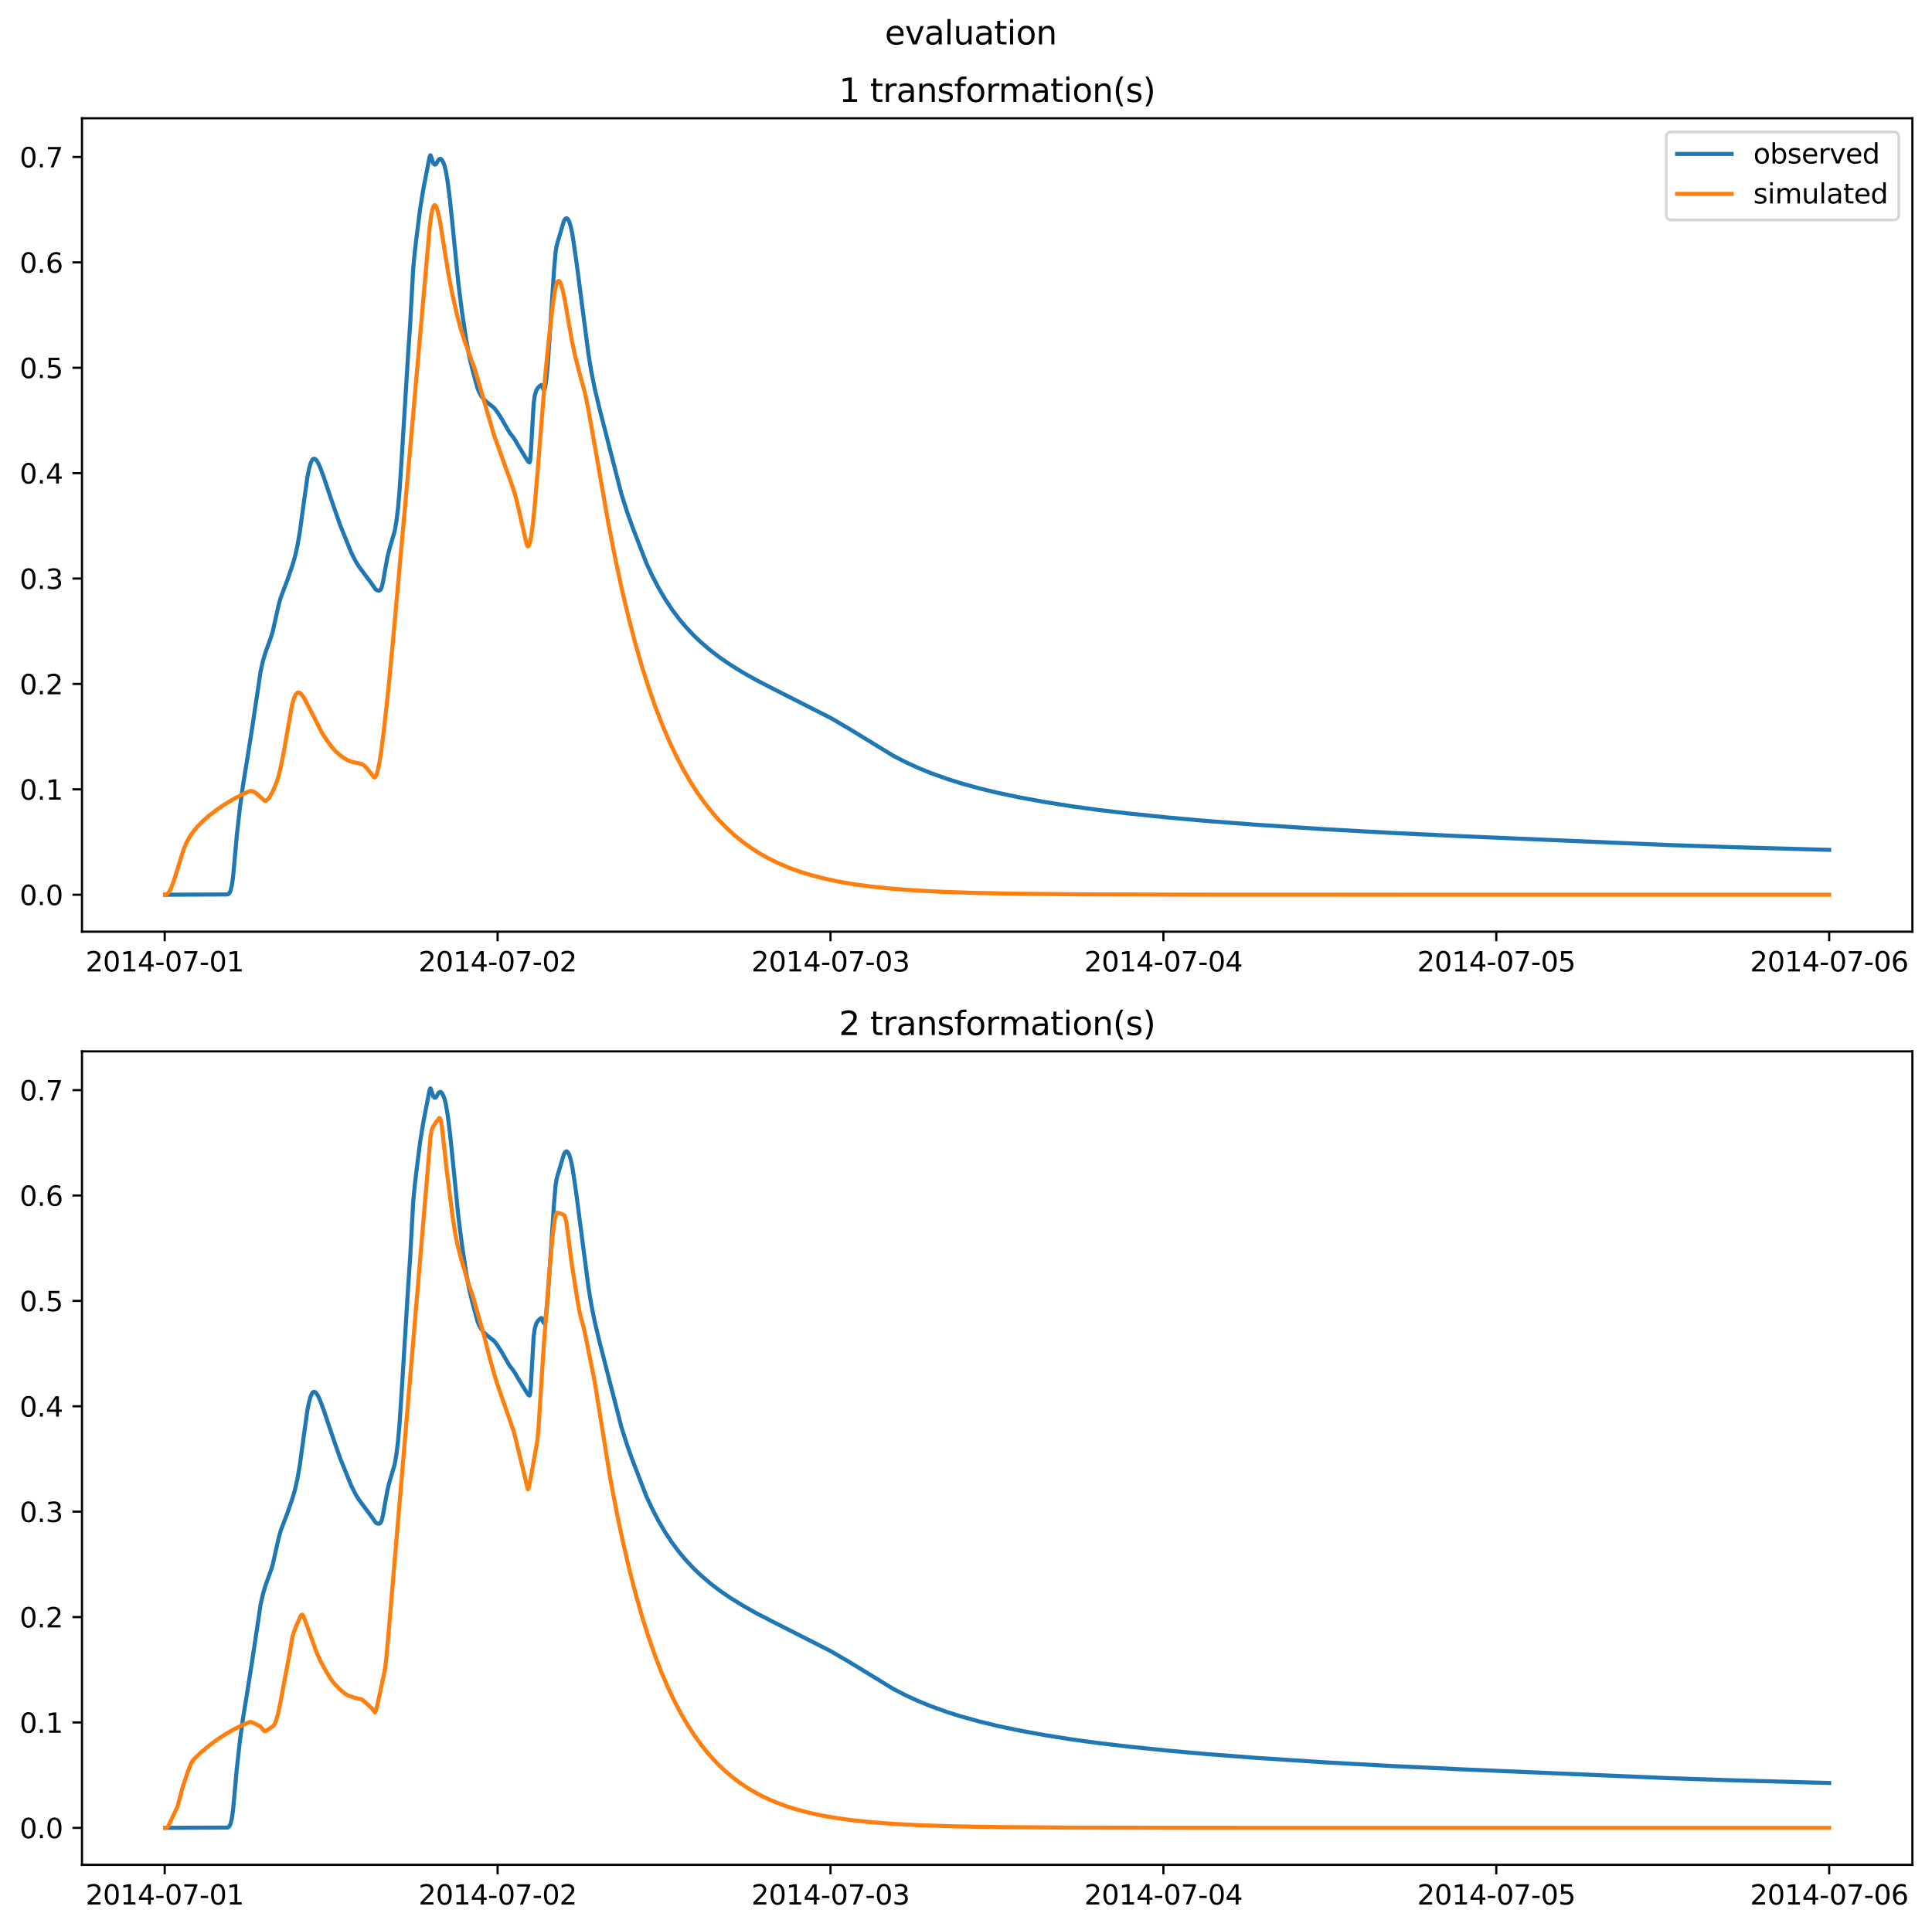 <?xml version="1.0" encoding="utf-8" standalone="no"?>
<!DOCTYPE svg PUBLIC "-//W3C//DTD SVG 1.1//EN"
  "http://www.w3.org/Graphics/SVG/1.1/DTD/svg11.dtd">
<svg xmlns:xlink="http://www.w3.org/1999/xlink" width="709.427pt" height="708.798pt" viewBox="0 0 709.427 708.798" xmlns="http://www.w3.org/2000/svg" version="1.1">
 <defs>
  <style type="text/css">*{stroke-linejoin: round; stroke-linecap: butt}</style>
 </defs>
 <g id="figure_1">
  <g id="patch_1">
   <path d="M 0 708.798 
L 709.427 708.798 
L 709.427 0 
L 0 0 
z
" style="fill: #ffffff"/>
  </g>
  <g id="axes_1">
   <g id="patch_2">
    <path d="M 30.103 342.2 
L 702.227 342.2 
L 702.227 43.44 
L 30.103 43.44 
z
" style="fill: #ffffff"/>
   </g>
   <g id="matplotlib.axis_1">
    <g id="xtick_1">
     <g id="line2d_1">
      <defs>
       <path id="me6071cb881" d="M 0 0 
L 0 3.5 
" style="stroke: #000000; stroke-width: 0.8"/>
      </defs>
      <g>
       <use xlink:href="#me6071cb881" x="60.484" y="342.2" style="stroke: #000000; stroke-width: 0.8"/>
      </g>
     </g>
     <g id="text_1">
      <!-- 2014-07-01 -->
      <g transform="translate(31.427 356.798) scale(0.1 -0.1)">
       <defs>
        <path id="DejaVuSans-32" d="M 1228 531 
L 3431 531 
L 3431 0 
L 469 0 
L 469 531 
Q 828 903 1448 1529 
Q 2069 2156 2228 2338 
Q 2531 2678 2651 2914 
Q 2772 3150 2772 3378 
Q 2772 3750 2511 3984 
Q 2250 4219 1831 4219 
Q 1534 4219 1204 4116 
Q 875 4013 500 3803 
L 500 4441 
Q 881 4594 1212 4672 
Q 1544 4750 1819 4750 
Q 2544 4750 2975 4387 
Q 3406 4025 3406 3419 
Q 3406 3131 3298 2873 
Q 3191 2616 2906 2266 
Q 2828 2175 2409 1742 
Q 1991 1309 1228 531 
z
" transform="scale(0.016)"/>
        <path id="DejaVuSans-30" d="M 2034 4250 
Q 1547 4250 1301 3770 
Q 1056 3291 1056 2328 
Q 1056 1369 1301 889 
Q 1547 409 2034 409 
Q 2525 409 2770 889 
Q 3016 1369 3016 2328 
Q 3016 3291 2770 3770 
Q 2525 4250 2034 4250 
z
M 2034 4750 
Q 2819 4750 3233 4129 
Q 3647 3509 3647 2328 
Q 3647 1150 3233 529 
Q 2819 -91 2034 -91 
Q 1250 -91 836 529 
Q 422 1150 422 2328 
Q 422 3509 836 4129 
Q 1250 4750 2034 4750 
z
" transform="scale(0.016)"/>
        <path id="DejaVuSans-31" d="M 794 531 
L 1825 531 
L 1825 4091 
L 703 3866 
L 703 4441 
L 1819 4666 
L 2450 4666 
L 2450 531 
L 3481 531 
L 3481 0 
L 794 0 
L 794 531 
z
" transform="scale(0.016)"/>
        <path id="DejaVuSans-34" d="M 2419 4116 
L 825 1625 
L 2419 1625 
L 2419 4116 
z
M 2253 4666 
L 3047 4666 
L 3047 1625 
L 3713 1625 
L 3713 1100 
L 3047 1100 
L 3047 0 
L 2419 0 
L 2419 1100 
L 313 1100 
L 313 1709 
L 2253 4666 
z
" transform="scale(0.016)"/>
        <path id="DejaVuSans-2d" d="M 313 2009 
L 1997 2009 
L 1997 1497 
L 313 1497 
L 313 2009 
z
" transform="scale(0.016)"/>
        <path id="DejaVuSans-37" d="M 525 4666 
L 3525 4666 
L 3525 4397 
L 1831 0 
L 1172 0 
L 2766 4134 
L 525 4134 
L 525 4666 
z
" transform="scale(0.016)"/>
       </defs>
       <use xlink:href="#DejaVuSans-32"/>
       <use xlink:href="#DejaVuSans-30" x="63.623"/>
       <use xlink:href="#DejaVuSans-31" x="127.246"/>
       <use xlink:href="#DejaVuSans-34" x="190.869"/>
       <use xlink:href="#DejaVuSans-2d" x="254.492"/>
       <use xlink:href="#DejaVuSans-30" x="290.576"/>
       <use xlink:href="#DejaVuSans-37" x="354.199"/>
       <use xlink:href="#DejaVuSans-2d" x="417.822"/>
       <use xlink:href="#DejaVuSans-30" x="453.906"/>
       <use xlink:href="#DejaVuSans-31" x="517.529"/>
      </g>
     </g>
    </g>
    <g id="xtick_2">
     <g id="line2d_2">
      <g>
       <use xlink:href="#me6071cb881" x="182.723" y="342.2" style="stroke: #000000; stroke-width: 0.8"/>
      </g>
     </g>
     <g id="text_2">
      <!-- 2014-07-02 -->
      <g transform="translate(153.665 356.798) scale(0.1 -0.1)">
       <use xlink:href="#DejaVuSans-32"/>
       <use xlink:href="#DejaVuSans-30" x="63.623"/>
       <use xlink:href="#DejaVuSans-31" x="127.246"/>
       <use xlink:href="#DejaVuSans-34" x="190.869"/>
       <use xlink:href="#DejaVuSans-2d" x="254.492"/>
       <use xlink:href="#DejaVuSans-30" x="290.576"/>
       <use xlink:href="#DejaVuSans-37" x="354.199"/>
       <use xlink:href="#DejaVuSans-2d" x="417.822"/>
       <use xlink:href="#DejaVuSans-30" x="453.906"/>
       <use xlink:href="#DejaVuSans-32" x="517.529"/>
      </g>
     </g>
    </g>
    <g id="xtick_3">
     <g id="line2d_3">
      <g>
       <use xlink:href="#me6071cb881" x="304.961" y="342.2" style="stroke: #000000; stroke-width: 0.8"/>
      </g>
     </g>
     <g id="text_3">
      <!-- 2014-07-03 -->
      <g transform="translate(275.903 356.798) scale(0.1 -0.1)">
       <defs>
        <path id="DejaVuSans-33" d="M 2597 2516 
Q 3050 2419 3304 2112 
Q 3559 1806 3559 1356 
Q 3559 666 3084 287 
Q 2609 -91 1734 -91 
Q 1441 -91 1130 -33 
Q 819 25 488 141 
L 488 750 
Q 750 597 1062 519 
Q 1375 441 1716 441 
Q 2309 441 2620 675 
Q 2931 909 2931 1356 
Q 2931 1769 2642 2001 
Q 2353 2234 1838 2234 
L 1294 2234 
L 1294 2753 
L 1863 2753 
Q 2328 2753 2575 2939 
Q 2822 3125 2822 3475 
Q 2822 3834 2567 4026 
Q 2313 4219 1838 4219 
Q 1578 4219 1281 4162 
Q 984 4106 628 3988 
L 628 4550 
Q 988 4650 1302 4700 
Q 1616 4750 1894 4750 
Q 2613 4750 3031 4423 
Q 3450 4097 3450 3541 
Q 3450 3153 3228 2886 
Q 3006 2619 2597 2516 
z
" transform="scale(0.016)"/>
       </defs>
       <use xlink:href="#DejaVuSans-32"/>
       <use xlink:href="#DejaVuSans-30" x="63.623"/>
       <use xlink:href="#DejaVuSans-31" x="127.246"/>
       <use xlink:href="#DejaVuSans-34" x="190.869"/>
       <use xlink:href="#DejaVuSans-2d" x="254.492"/>
       <use xlink:href="#DejaVuSans-30" x="290.576"/>
       <use xlink:href="#DejaVuSans-37" x="354.199"/>
       <use xlink:href="#DejaVuSans-2d" x="417.822"/>
       <use xlink:href="#DejaVuSans-30" x="453.906"/>
       <use xlink:href="#DejaVuSans-33" x="517.529"/>
      </g>
     </g>
    </g>
    <g id="xtick_4">
     <g id="line2d_4">
      <g>
       <use xlink:href="#me6071cb881" x="427.199" y="342.2" style="stroke: #000000; stroke-width: 0.8"/>
      </g>
     </g>
     <g id="text_4">
      <!-- 2014-07-04 -->
      <g transform="translate(398.141 356.798) scale(0.1 -0.1)">
       <use xlink:href="#DejaVuSans-32"/>
       <use xlink:href="#DejaVuSans-30" x="63.623"/>
       <use xlink:href="#DejaVuSans-31" x="127.246"/>
       <use xlink:href="#DejaVuSans-34" x="190.869"/>
       <use xlink:href="#DejaVuSans-2d" x="254.492"/>
       <use xlink:href="#DejaVuSans-30" x="290.576"/>
       <use xlink:href="#DejaVuSans-37" x="354.199"/>
       <use xlink:href="#DejaVuSans-2d" x="417.822"/>
       <use xlink:href="#DejaVuSans-30" x="453.906"/>
       <use xlink:href="#DejaVuSans-34" x="517.529"/>
      </g>
     </g>
    </g>
    <g id="xtick_5">
     <g id="line2d_5">
      <g>
       <use xlink:href="#me6071cb881" x="549.437" y="342.2" style="stroke: #000000; stroke-width: 0.8"/>
      </g>
     </g>
     <g id="text_5">
      <!-- 2014-07-05 -->
      <g transform="translate(520.38 356.798) scale(0.1 -0.1)">
       <defs>
        <path id="DejaVuSans-35" d="M 691 4666 
L 3169 4666 
L 3169 4134 
L 1269 4134 
L 1269 2991 
Q 1406 3038 1543 3061 
Q 1681 3084 1819 3084 
Q 2600 3084 3056 2656 
Q 3513 2228 3513 1497 
Q 3513 744 3044 326 
Q 2575 -91 1722 -91 
Q 1428 -91 1123 -41 
Q 819 9 494 109 
L 494 744 
Q 775 591 1075 516 
Q 1375 441 1709 441 
Q 2250 441 2565 725 
Q 2881 1009 2881 1497 
Q 2881 1984 2565 2268 
Q 2250 2553 1709 2553 
Q 1456 2553 1204 2497 
Q 953 2441 691 2322 
L 691 4666 
z
" transform="scale(0.016)"/>
       </defs>
       <use xlink:href="#DejaVuSans-32"/>
       <use xlink:href="#DejaVuSans-30" x="63.623"/>
       <use xlink:href="#DejaVuSans-31" x="127.246"/>
       <use xlink:href="#DejaVuSans-34" x="190.869"/>
       <use xlink:href="#DejaVuSans-2d" x="254.492"/>
       <use xlink:href="#DejaVuSans-30" x="290.576"/>
       <use xlink:href="#DejaVuSans-37" x="354.199"/>
       <use xlink:href="#DejaVuSans-2d" x="417.822"/>
       <use xlink:href="#DejaVuSans-30" x="453.906"/>
       <use xlink:href="#DejaVuSans-35" x="517.529"/>
      </g>
     </g>
    </g>
    <g id="xtick_6">
     <g id="line2d_6">
      <g>
       <use xlink:href="#me6071cb881" x="671.676" y="342.2" style="stroke: #000000; stroke-width: 0.8"/>
      </g>
     </g>
     <g id="text_6">
      <!-- 2014-07-06 -->
      <g transform="translate(642.618 356.798) scale(0.1 -0.1)">
       <defs>
        <path id="DejaVuSans-36" d="M 2113 2584 
Q 1688 2584 1439 2293 
Q 1191 2003 1191 1497 
Q 1191 994 1439 701 
Q 1688 409 2113 409 
Q 2538 409 2786 701 
Q 3034 994 3034 1497 
Q 3034 2003 2786 2293 
Q 2538 2584 2113 2584 
z
M 3366 4563 
L 3366 3988 
Q 3128 4100 2886 4159 
Q 2644 4219 2406 4219 
Q 1781 4219 1451 3797 
Q 1122 3375 1075 2522 
Q 1259 2794 1537 2939 
Q 1816 3084 2150 3084 
Q 2853 3084 3261 2657 
Q 3669 2231 3669 1497 
Q 3669 778 3244 343 
Q 2819 -91 2113 -91 
Q 1303 -91 875 529 
Q 447 1150 447 2328 
Q 447 3434 972 4092 
Q 1497 4750 2381 4750 
Q 2619 4750 2861 4703 
Q 3103 4656 3366 4563 
z
" transform="scale(0.016)"/>
       </defs>
       <use xlink:href="#DejaVuSans-32"/>
       <use xlink:href="#DejaVuSans-30" x="63.623"/>
       <use xlink:href="#DejaVuSans-31" x="127.246"/>
       <use xlink:href="#DejaVuSans-34" x="190.869"/>
       <use xlink:href="#DejaVuSans-2d" x="254.492"/>
       <use xlink:href="#DejaVuSans-30" x="290.576"/>
       <use xlink:href="#DejaVuSans-37" x="354.199"/>
       <use xlink:href="#DejaVuSans-2d" x="417.822"/>
       <use xlink:href="#DejaVuSans-30" x="453.906"/>
       <use xlink:href="#DejaVuSans-36" x="517.529"/>
      </g>
     </g>
    </g>
   </g>
   <g id="matplotlib.axis_2">
    <g id="ytick_1">
     <g id="line2d_7">
      <defs>
       <path id="m54c76e24af" d="M 0 0 
L -3.5 0 
" style="stroke: #000000; stroke-width: 0.8"/>
      </defs>
      <g>
       <use xlink:href="#m54c76e24af" x="30.103" y="328.62" style="stroke: #000000; stroke-width: 0.8"/>
      </g>
     </g>
     <g id="text_7">
      <!-- 0.0 -->
      <g transform="translate(7.2 332.419) scale(0.1 -0.1)">
       <defs>
        <path id="DejaVuSans-2e" d="M 684 794 
L 1344 794 
L 1344 0 
L 684 0 
L 684 794 
z
" transform="scale(0.016)"/>
       </defs>
       <use xlink:href="#DejaVuSans-30"/>
       <use xlink:href="#DejaVuSans-2e" x="63.623"/>
       <use xlink:href="#DejaVuSans-30" x="95.41"/>
      </g>
     </g>
    </g>
    <g id="ytick_2">
     <g id="line2d_8">
      <g>
       <use xlink:href="#m54c76e24af" x="30.103" y="289.911" style="stroke: #000000; stroke-width: 0.8"/>
      </g>
     </g>
     <g id="text_8">
      <!-- 0.1 -->
      <g transform="translate(7.2 293.71) scale(0.1 -0.1)">
       <use xlink:href="#DejaVuSans-30"/>
       <use xlink:href="#DejaVuSans-2e" x="63.623"/>
       <use xlink:href="#DejaVuSans-31" x="95.41"/>
      </g>
     </g>
    </g>
    <g id="ytick_3">
     <g id="line2d_9">
      <g>
       <use xlink:href="#m54c76e24af" x="30.103" y="251.202" style="stroke: #000000; stroke-width: 0.8"/>
      </g>
     </g>
     <g id="text_9">
      <!-- 0.2 -->
      <g transform="translate(7.2 255.001) scale(0.1 -0.1)">
       <use xlink:href="#DejaVuSans-30"/>
       <use xlink:href="#DejaVuSans-2e" x="63.623"/>
       <use xlink:href="#DejaVuSans-32" x="95.41"/>
      </g>
     </g>
    </g>
    <g id="ytick_4">
     <g id="line2d_10">
      <g>
       <use xlink:href="#m54c76e24af" x="30.103" y="212.493" style="stroke: #000000; stroke-width: 0.8"/>
      </g>
     </g>
     <g id="text_10">
      <!-- 0.3 -->
      <g transform="translate(7.2 216.293) scale(0.1 -0.1)">
       <use xlink:href="#DejaVuSans-30"/>
       <use xlink:href="#DejaVuSans-2e" x="63.623"/>
       <use xlink:href="#DejaVuSans-33" x="95.41"/>
      </g>
     </g>
    </g>
    <g id="ytick_5">
     <g id="line2d_11">
      <g>
       <use xlink:href="#m54c76e24af" x="30.103" y="173.784" style="stroke: #000000; stroke-width: 0.8"/>
      </g>
     </g>
     <g id="text_11">
      <!-- 0.4 -->
      <g transform="translate(7.2 177.584) scale(0.1 -0.1)">
       <use xlink:href="#DejaVuSans-30"/>
       <use xlink:href="#DejaVuSans-2e" x="63.623"/>
       <use xlink:href="#DejaVuSans-34" x="95.41"/>
      </g>
     </g>
    </g>
    <g id="ytick_6">
     <g id="line2d_12">
      <g>
       <use xlink:href="#m54c76e24af" x="30.103" y="135.076" style="stroke: #000000; stroke-width: 0.8"/>
      </g>
     </g>
     <g id="text_12">
      <!-- 0.5 -->
      <g transform="translate(7.2 138.875) scale(0.1 -0.1)">
       <use xlink:href="#DejaVuSans-30"/>
       <use xlink:href="#DejaVuSans-2e" x="63.623"/>
       <use xlink:href="#DejaVuSans-35" x="95.41"/>
      </g>
     </g>
    </g>
    <g id="ytick_7">
     <g id="line2d_13">
      <g>
       <use xlink:href="#m54c76e24af" x="30.103" y="96.367" style="stroke: #000000; stroke-width: 0.8"/>
      </g>
     </g>
     <g id="text_13">
      <!-- 0.6 -->
      <g transform="translate(7.2 100.166) scale(0.1 -0.1)">
       <use xlink:href="#DejaVuSans-30"/>
       <use xlink:href="#DejaVuSans-2e" x="63.623"/>
       <use xlink:href="#DejaVuSans-36" x="95.41"/>
      </g>
     </g>
    </g>
    <g id="ytick_8">
     <g id="line2d_14">
      <g>
       <use xlink:href="#m54c76e24af" x="30.103" y="57.658" style="stroke: #000000; stroke-width: 0.8"/>
      </g>
     </g>
     <g id="text_14">
      <!-- 0.7 -->
      <g transform="translate(7.2 61.457) scale(0.1 -0.1)">
       <use xlink:href="#DejaVuSans-30"/>
       <use xlink:href="#DejaVuSans-2e" x="63.623"/>
       <use xlink:href="#DejaVuSans-37" x="95.41"/>
      </g>
     </g>
    </g>
   </g>
   <g id="line2d_15">
    <path d="M 60.654 328.62 
L 83.574 328.511 
L 83.998 328.282 
L 84.338 327.846 
L 84.677 327.04 
L 85.102 325.328 
L 85.526 322.542 
L 86.036 317.138 
L 86.969 306.746 
L 88.158 296.068 
L 89.261 288.171 
L 90.789 278.835 
L 92.487 268.042 
L 95.713 246.519 
L 96.562 242.72 
L 97.58 239.326 
L 99.278 234.678 
L 99.787 233.166 
L 100.127 232.009 
L 101.4 226.273 
L 102.249 222.498 
L 103.098 219.429 
L 104.371 216.063 
L 105.56 212.936 
L 107.342 207.754 
L 108.276 204.593 
L 109.21 200.461 
L 110.059 195.617 
L 111.332 186.256 
L 112.86 175.353 
L 113.539 171.963 
L 114.133 169.967 
L 114.643 168.949 
L 115.067 168.542 
L 115.407 168.472 
L 115.746 168.603 
L 116.171 169.009 
L 116.765 169.94 
L 117.614 171.81 
L 118.887 175.256 
L 121.943 184.373 
L 124.999 193.13 
L 128.989 202.955 
L 130.517 206.007 
L 131.875 208.203 
L 133.742 210.71 
L 136.119 213.88 
L 137.987 216.559 
L 138.496 216.824 
L 139.175 216.924 
L 139.515 216.813 
L 139.854 216.42 
L 140.194 215.586 
L 140.618 213.853 
L 141.382 209.454 
L 142.316 204.346 
L 143.08 201.332 
L 144.948 195.011 
L 145.542 191.57 
L 146.136 186.76 
L 146.73 180.03 
L 147.664 165.72 
L 149.871 129.878 
L 150.635 118.671 
L 151.739 98.514 
L 152.333 92.387 
L 153.012 86.602 
L 154.285 76.61 
L 155.389 69.755 
L 156.747 62.742 
L 157.426 59.139 
L 157.766 57.527 
L 158.02 57.02 
L 158.105 57.063 
L 158.36 57.702 
L 159.039 59.831 
L 159.379 60.324 
L 159.718 60.476 
L 160.058 60.315 
L 160.312 59.96 
L 161.076 58.63 
L 161.501 58.33 
L 161.84 58.345 
L 162.18 58.621 
L 162.604 59.336 
L 163.199 60.759 
L 163.708 62.793 
L 164.387 66.818 
L 165.236 73.512 
L 166.254 83.503 
L 168.292 103.891 
L 169.565 114.019 
L 171.178 124.792 
L 172.281 130.694 
L 173.3 135.03 
L 175.337 142.597 
L 175.932 144.024 
L 176.781 145.548 
L 177.629 146.636 
L 178.818 147.747 
L 181.449 149.811 
L 182.638 151.368 
L 183.996 153.496 
L 187.137 158.912 
L 188.58 160.76 
L 189.259 161.83 
L 190.702 164.297 
L 192.655 167.499 
L 193.928 169.531 
L 194.437 169.829 
L 194.522 169.737 
L 194.692 169.043 
L 194.947 165.805 
L 195.965 148.127 
L 196.39 145.203 
L 196.899 143.485 
L 197.408 142.571 
L 198.087 141.865 
L 198.766 141.367 
L 198.936 141.54 
L 199.276 142.43 
L 199.615 143.168 
L 199.785 143.221 
L 199.955 142.985 
L 200.21 142.088 
L 200.634 139.145 
L 201.143 133.851 
L 202.332 116.096 
L 203.435 99.314 
L 204.029 92.533 
L 204.369 90.398 
L 205.048 87.947 
L 207.085 81.128 
L 207.595 80.349 
L 207.934 80.162 
L 208.189 80.202 
L 208.613 80.615 
L 209.038 81.48 
L 209.547 83.11 
L 210.226 86.276 
L 211.669 96.133 
L 216.084 130.108 
L 217.187 136.758 
L 218.375 142.707 
L 220.073 149.84 
L 228.222 181.59 
L 230.345 188.251 
L 232.212 193.495 
L 237.305 206.742 
L 239.428 211.319 
L 241.72 215.733 
L 244.266 220.089 
L 246.813 223.934 
L 249.36 227.321 
L 251.821 230.257 
L 254.707 233.342 
L 257.339 235.847 
L 260.904 238.897 
L 264.3 241.49 
L 268.289 244.226 
L 272.619 246.906 
L 277.627 249.734 
L 283.994 253.027 
L 305.131 263.758 
L 312.516 268.104 
L 328.05 277.608 
L 332.38 279.842 
L 336.879 281.921 
L 341.632 283.876 
L 347.914 286.131 
L 352.922 287.704 
L 359.713 289.588 
L 366.165 291.149 
L 373.975 292.799 
L 383.482 294.545 
L 394.008 296.21 
L 403.346 297.481 
L 414.89 298.833 
L 428.897 300.264 
L 443.158 301.528 
L 460.815 302.886 
L 486.281 304.547 
L 511.153 305.916 
L 535.94 307.092 
L 612.509 310.364 
L 634.919 311.12 
L 664.885 311.96 
L 671.676 312.134 
L 671.676 312.134 
" clip-path="url(#p4960aeafdf)" style="fill: none; stroke: #1f77b4; stroke-width: 1.5; stroke-linecap: square"/>
   </g>
   <g id="line2d_16">
    <path d="M 60.654 328.62 
L 61.164 328.497 
L 61.673 328.102 
L 62.182 327.412 
L 62.861 326.08 
L 63.71 323.882 
L 64.899 320.132 
L 67.36 312.149 
L 68.464 309.564 
L 69.652 307.374 
L 70.926 305.494 
L 72.454 303.641 
L 74.321 301.733 
L 76.698 299.638 
L 79.499 297.477 
L 82.555 295.398 
L 85.866 293.418 
L 89.346 291.599 
L 91.723 290.564 
L 92.402 290.541 
L 93.081 290.736 
L 93.93 291.234 
L 95.034 292.183 
L 97.071 294.055 
L 97.495 294.081 
L 98.005 293.857 
L 98.599 293.284 
L 99.278 292.291 
L 100.212 290.491 
L 101.485 287.509 
L 102.249 285.161 
L 103.098 281.728 
L 104.202 276.228 
L 105.899 266.447 
L 107.258 258.9 
L 107.937 256.471 
L 108.531 255.163 
L 109.04 254.564 
L 109.465 254.376 
L 109.889 254.424 
L 110.398 254.742 
L 110.993 255.399 
L 111.841 256.722 
L 113.285 259.467 
L 118.208 269.08 
L 119.906 271.735 
L 121.858 274.374 
L 123.301 275.994 
L 124.829 277.35 
L 126.612 278.624 
L 127.97 279.383 
L 129.328 279.871 
L 130.941 280.205 
L 132.809 280.585 
L 133.573 281.065 
L 134.506 281.948 
L 135.695 283.402 
L 137.393 285.556 
L 137.647 285.526 
L 137.902 285.277 
L 138.242 284.6 
L 138.666 283.221 
L 139.26 280.402 
L 140.024 275.532 
L 141.043 267.48 
L 142.571 253.454 
L 144.353 234.849 
L 149.447 178.042 
L 157.766 83.533 
L 158.36 78.955 
L 158.869 76.554 
L 159.294 75.556 
L 159.548 75.351 
L 159.803 75.414 
L 160.058 75.722 
L 160.397 76.473 
L 160.907 78.229 
L 161.586 81.51 
L 162.519 87.261 
L 164.557 100.09 
L 166 107.639 
L 167.613 114.846 
L 169.056 120.333 
L 170.499 124.962 
L 172.197 129.653 
L 174.064 134.73 
L 175.507 139.517 
L 181.28 159.472 
L 183.487 165.612 
L 188.24 178.853 
L 189.259 182.175 
L 190.447 186.862 
L 192.315 195.262 
L 193.419 200.005 
L 193.758 200.611 
L 194.013 200.631 
L 194.267 200.277 
L 194.607 199.245 
L 195.031 197.12 
L 195.626 192.793 
L 196.39 185.377 
L 197.493 172.121 
L 200.294 136.897 
L 201.653 123.497 
L 203.181 110.671 
L 203.86 106.259 
L 204.369 104.216 
L 204.793 103.353 
L 205.048 103.173 
L 205.303 103.225 
L 205.642 103.624 
L 206.067 104.589 
L 206.661 106.667 
L 207.425 110.296 
L 208.529 116.772 
L 210.057 125.46 
L 211.33 131.372 
L 212.688 136.603 
L 214.81 144.413 
L 215.999 150.196 
L 217.781 160.17 
L 223.384 192.22 
L 225.931 205.208 
L 228.392 216.633 
L 230.854 227.014 
L 233.316 236.437 
L 235.777 244.986 
L 238.239 252.744 
L 240.701 259.781 
L 243.163 266.166 
L 245.624 271.959 
L 248.171 277.387 
L 250.718 282.295 
L 253.264 286.732 
L 255.896 290.872 
L 258.527 294.602 
L 261.244 298.067 
L 263.96 301.178 
L 266.761 304.056 
L 269.648 306.705 
L 272.619 309.134 
L 275.675 311.352 
L 278.9 313.42 
L 282.296 315.33 
L 285.861 317.077 
L 289.596 318.662 
L 293.586 320.115 
L 297.915 321.453 
L 302.584 322.661 
L 307.677 323.748 
L 313.365 324.729 
L 319.731 325.595 
L 326.947 326.346 
L 335.351 326.989 
L 345.283 327.519 
L 357.591 327.943 
L 373.635 328.261 
L 396.555 328.475 
L 435.943 328.589 
L 553.088 328.62 
L 671.676 328.62 
L 671.676 328.62 
" clip-path="url(#p4960aeafdf)" style="fill: none; stroke: #ff7f0e; stroke-width: 1.5; stroke-linecap: square"/>
   </g>
   <g id="patch_3">
    <path d="M 30.103 342.2 
L 30.103 43.44 
" style="fill: none; stroke: #000000; stroke-width: 0.8; stroke-linejoin: miter; stroke-linecap: square"/>
   </g>
   <g id="patch_4">
    <path d="M 702.227 342.2 
L 702.227 43.44 
" style="fill: none; stroke: #000000; stroke-width: 0.8; stroke-linejoin: miter; stroke-linecap: square"/>
   </g>
   <g id="patch_5">
    <path d="M 30.103 342.2 
L 702.227 342.2 
" style="fill: none; stroke: #000000; stroke-width: 0.8; stroke-linejoin: miter; stroke-linecap: square"/>
   </g>
   <g id="patch_6">
    <path d="M 30.103 43.44 
L 702.227 43.44 
" style="fill: none; stroke: #000000; stroke-width: 0.8; stroke-linejoin: miter; stroke-linecap: square"/>
   </g>
   <g id="text_15">
    <!-- 1 transformation(s) -->
    <g transform="translate(308.05 37.44) scale(0.12 -0.12)">
     <defs>
      <path id="DejaVuSans-20" transform="scale(0.016)"/>
      <path id="DejaVuSans-74" d="M 1172 4494 
L 1172 3500 
L 2356 3500 
L 2356 3053 
L 1172 3053 
L 1172 1153 
Q 1172 725 1289 603 
Q 1406 481 1766 481 
L 2356 481 
L 2356 0 
L 1766 0 
Q 1100 0 847 248 
Q 594 497 594 1153 
L 594 3053 
L 172 3053 
L 172 3500 
L 594 3500 
L 594 4494 
L 1172 4494 
z
" transform="scale(0.016)"/>
      <path id="DejaVuSans-72" d="M 2631 2963 
Q 2534 3019 2420 3045 
Q 2306 3072 2169 3072 
Q 1681 3072 1420 2755 
Q 1159 2438 1159 1844 
L 1159 0 
L 581 0 
L 581 3500 
L 1159 3500 
L 1159 2956 
Q 1341 3275 1631 3429 
Q 1922 3584 2338 3584 
Q 2397 3584 2469 3576 
Q 2541 3569 2628 3553 
L 2631 2963 
z
" transform="scale(0.016)"/>
      <path id="DejaVuSans-61" d="M 2194 1759 
Q 1497 1759 1228 1600 
Q 959 1441 959 1056 
Q 959 750 1161 570 
Q 1363 391 1709 391 
Q 2188 391 2477 730 
Q 2766 1069 2766 1631 
L 2766 1759 
L 2194 1759 
z
M 3341 1997 
L 3341 0 
L 2766 0 
L 2766 531 
Q 2569 213 2275 61 
Q 1981 -91 1556 -91 
Q 1019 -91 701 211 
Q 384 513 384 1019 
Q 384 1609 779 1909 
Q 1175 2209 1959 2209 
L 2766 2209 
L 2766 2266 
Q 2766 2663 2505 2880 
Q 2244 3097 1772 3097 
Q 1472 3097 1187 3025 
Q 903 2953 641 2809 
L 641 3341 
Q 956 3463 1253 3523 
Q 1550 3584 1831 3584 
Q 2591 3584 2966 3190 
Q 3341 2797 3341 1997 
z
" transform="scale(0.016)"/>
      <path id="DejaVuSans-6e" d="M 3513 2113 
L 3513 0 
L 2938 0 
L 2938 2094 
Q 2938 2591 2744 2837 
Q 2550 3084 2163 3084 
Q 1697 3084 1428 2787 
Q 1159 2491 1159 1978 
L 1159 0 
L 581 0 
L 581 3500 
L 1159 3500 
L 1159 2956 
Q 1366 3272 1645 3428 
Q 1925 3584 2291 3584 
Q 2894 3584 3203 3211 
Q 3513 2838 3513 2113 
z
" transform="scale(0.016)"/>
      <path id="DejaVuSans-73" d="M 2834 3397 
L 2834 2853 
Q 2591 2978 2328 3040 
Q 2066 3103 1784 3103 
Q 1356 3103 1142 2972 
Q 928 2841 928 2578 
Q 928 2378 1081 2264 
Q 1234 2150 1697 2047 
L 1894 2003 
Q 2506 1872 2764 1633 
Q 3022 1394 3022 966 
Q 3022 478 2636 193 
Q 2250 -91 1575 -91 
Q 1294 -91 989 -36 
Q 684 19 347 128 
L 347 722 
Q 666 556 975 473 
Q 1284 391 1588 391 
Q 1994 391 2212 530 
Q 2431 669 2431 922 
Q 2431 1156 2273 1281 
Q 2116 1406 1581 1522 
L 1381 1569 
Q 847 1681 609 1914 
Q 372 2147 372 2553 
Q 372 3047 722 3315 
Q 1072 3584 1716 3584 
Q 2034 3584 2315 3537 
Q 2597 3491 2834 3397 
z
" transform="scale(0.016)"/>
      <path id="DejaVuSans-66" d="M 2375 4863 
L 2375 4384 
L 1825 4384 
Q 1516 4384 1395 4259 
Q 1275 4134 1275 3809 
L 1275 3500 
L 2222 3500 
L 2222 3053 
L 1275 3053 
L 1275 0 
L 697 0 
L 697 3053 
L 147 3053 
L 147 3500 
L 697 3500 
L 697 3744 
Q 697 4328 969 4595 
Q 1241 4863 1831 4863 
L 2375 4863 
z
" transform="scale(0.016)"/>
      <path id="DejaVuSans-6f" d="M 1959 3097 
Q 1497 3097 1228 2736 
Q 959 2375 959 1747 
Q 959 1119 1226 758 
Q 1494 397 1959 397 
Q 2419 397 2687 759 
Q 2956 1122 2956 1747 
Q 2956 2369 2687 2733 
Q 2419 3097 1959 3097 
z
M 1959 3584 
Q 2709 3584 3137 3096 
Q 3566 2609 3566 1747 
Q 3566 888 3137 398 
Q 2709 -91 1959 -91 
Q 1206 -91 779 398 
Q 353 888 353 1747 
Q 353 2609 779 3096 
Q 1206 3584 1959 3584 
z
" transform="scale(0.016)"/>
      <path id="DejaVuSans-6d" d="M 3328 2828 
Q 3544 3216 3844 3400 
Q 4144 3584 4550 3584 
Q 5097 3584 5394 3201 
Q 5691 2819 5691 2113 
L 5691 0 
L 5113 0 
L 5113 2094 
Q 5113 2597 4934 2840 
Q 4756 3084 4391 3084 
Q 3944 3084 3684 2787 
Q 3425 2491 3425 1978 
L 3425 0 
L 2847 0 
L 2847 2094 
Q 2847 2600 2669 2842 
Q 2491 3084 2119 3084 
Q 1678 3084 1418 2786 
Q 1159 2488 1159 1978 
L 1159 0 
L 581 0 
L 581 3500 
L 1159 3500 
L 1159 2956 
Q 1356 3278 1631 3431 
Q 1906 3584 2284 3584 
Q 2666 3584 2933 3390 
Q 3200 3197 3328 2828 
z
" transform="scale(0.016)"/>
      <path id="DejaVuSans-69" d="M 603 3500 
L 1178 3500 
L 1178 0 
L 603 0 
L 603 3500 
z
M 603 4863 
L 1178 4863 
L 1178 4134 
L 603 4134 
L 603 4863 
z
" transform="scale(0.016)"/>
      <path id="DejaVuSans-28" d="M 1984 4856 
Q 1566 4138 1362 3434 
Q 1159 2731 1159 2009 
Q 1159 1288 1364 580 
Q 1569 -128 1984 -844 
L 1484 -844 
Q 1016 -109 783 600 
Q 550 1309 550 2009 
Q 550 2706 781 3412 
Q 1013 4119 1484 4856 
L 1984 4856 
z
" transform="scale(0.016)"/>
      <path id="DejaVuSans-29" d="M 513 4856 
L 1013 4856 
Q 1481 4119 1714 3412 
Q 1947 2706 1947 2009 
Q 1947 1309 1714 600 
Q 1481 -109 1013 -844 
L 513 -844 
Q 928 -128 1133 580 
Q 1338 1288 1338 2009 
Q 1338 2731 1133 3434 
Q 928 4138 513 4856 
z
" transform="scale(0.016)"/>
     </defs>
     <use xlink:href="#DejaVuSans-31"/>
     <use xlink:href="#DejaVuSans-20" x="63.623"/>
     <use xlink:href="#DejaVuSans-74" x="95.41"/>
     <use xlink:href="#DejaVuSans-72" x="134.619"/>
     <use xlink:href="#DejaVuSans-61" x="175.732"/>
     <use xlink:href="#DejaVuSans-6e" x="237.012"/>
     <use xlink:href="#DejaVuSans-73" x="300.391"/>
     <use xlink:href="#DejaVuSans-66" x="352.49"/>
     <use xlink:href="#DejaVuSans-6f" x="387.695"/>
     <use xlink:href="#DejaVuSans-72" x="448.877"/>
     <use xlink:href="#DejaVuSans-6d" x="488.24"/>
     <use xlink:href="#DejaVuSans-61" x="585.652"/>
     <use xlink:href="#DejaVuSans-74" x="646.932"/>
     <use xlink:href="#DejaVuSans-69" x="686.141"/>
     <use xlink:href="#DejaVuSans-6f" x="713.924"/>
     <use xlink:href="#DejaVuSans-6e" x="775.105"/>
     <use xlink:href="#DejaVuSans-28" x="838.484"/>
     <use xlink:href="#DejaVuSans-73" x="877.498"/>
     <use xlink:href="#DejaVuSans-29" x="929.598"/>
    </g>
   </g>
   <g id="legend_1">
    <g id="patch_7">
     <path d="M 613.833 80.796 
L 695.227 80.796 
Q 697.227 80.796 697.227 78.796 
L 697.227 50.44 
Q 697.227 48.44 695.227 48.44 
L 613.833 48.44 
Q 611.833 48.44 611.833 50.44 
L 611.833 78.796 
Q 611.833 80.796 613.833 80.796 
z
" style="fill: #ffffff; opacity: 0.8; stroke: #cccccc; stroke-linejoin: miter"/>
    </g>
    <g id="line2d_17">
     <path d="M 615.833 56.538 
L 625.833 56.538 
L 635.833 56.538 
" style="fill: none; stroke: #1f77b4; stroke-width: 1.5; stroke-linecap: square"/>
    </g>
    <g id="text_16">
     <!-- observed -->
     <g transform="translate(643.833 60.038) scale(0.1 -0.1)">
      <defs>
       <path id="DejaVuSans-62" d="M 3116 1747 
Q 3116 2381 2855 2742 
Q 2594 3103 2138 3103 
Q 1681 3103 1420 2742 
Q 1159 2381 1159 1747 
Q 1159 1113 1420 752 
Q 1681 391 2138 391 
Q 2594 391 2855 752 
Q 3116 1113 3116 1747 
z
M 1159 2969 
Q 1341 3281 1617 3432 
Q 1894 3584 2278 3584 
Q 2916 3584 3314 3078 
Q 3713 2572 3713 1747 
Q 3713 922 3314 415 
Q 2916 -91 2278 -91 
Q 1894 -91 1617 61 
Q 1341 213 1159 525 
L 1159 0 
L 581 0 
L 581 4863 
L 1159 4863 
L 1159 2969 
z
" transform="scale(0.016)"/>
       <path id="DejaVuSans-65" d="M 3597 1894 
L 3597 1613 
L 953 1613 
Q 991 1019 1311 708 
Q 1631 397 2203 397 
Q 2534 397 2845 478 
Q 3156 559 3463 722 
L 3463 178 
Q 3153 47 2828 -22 
Q 2503 -91 2169 -91 
Q 1331 -91 842 396 
Q 353 884 353 1716 
Q 353 2575 817 3079 
Q 1281 3584 2069 3584 
Q 2775 3584 3186 3129 
Q 3597 2675 3597 1894 
z
M 3022 2063 
Q 3016 2534 2758 2815 
Q 2500 3097 2075 3097 
Q 1594 3097 1305 2825 
Q 1016 2553 972 2059 
L 3022 2063 
z
" transform="scale(0.016)"/>
       <path id="DejaVuSans-76" d="M 191 3500 
L 800 3500 
L 1894 563 
L 2988 3500 
L 3597 3500 
L 2284 0 
L 1503 0 
L 191 3500 
z
" transform="scale(0.016)"/>
       <path id="DejaVuSans-64" d="M 2906 2969 
L 2906 4863 
L 3481 4863 
L 3481 0 
L 2906 0 
L 2906 525 
Q 2725 213 2448 61 
Q 2172 -91 1784 -91 
Q 1150 -91 751 415 
Q 353 922 353 1747 
Q 353 2572 751 3078 
Q 1150 3584 1784 3584 
Q 2172 3584 2448 3432 
Q 2725 3281 2906 2969 
z
M 947 1747 
Q 947 1113 1208 752 
Q 1469 391 1925 391 
Q 2381 391 2643 752 
Q 2906 1113 2906 1747 
Q 2906 2381 2643 2742 
Q 2381 3103 1925 3103 
Q 1469 3103 1208 2742 
Q 947 2381 947 1747 
z
" transform="scale(0.016)"/>
      </defs>
      <use xlink:href="#DejaVuSans-6f"/>
      <use xlink:href="#DejaVuSans-62" x="61.182"/>
      <use xlink:href="#DejaVuSans-73" x="124.658"/>
      <use xlink:href="#DejaVuSans-65" x="176.758"/>
      <use xlink:href="#DejaVuSans-72" x="238.281"/>
      <use xlink:href="#DejaVuSans-76" x="279.395"/>
      <use xlink:href="#DejaVuSans-65" x="338.574"/>
      <use xlink:href="#DejaVuSans-64" x="400.098"/>
     </g>
    </g>
    <g id="line2d_18">
     <path d="M 615.833 71.217 
L 625.833 71.217 
L 635.833 71.217 
" style="fill: none; stroke: #ff7f0e; stroke-width: 1.5; stroke-linecap: square"/>
    </g>
    <g id="text_17">
     <!-- simulated -->
     <g transform="translate(643.833 74.717) scale(0.1 -0.1)">
      <defs>
       <path id="DejaVuSans-75" d="M 544 1381 
L 544 3500 
L 1119 3500 
L 1119 1403 
Q 1119 906 1312 657 
Q 1506 409 1894 409 
Q 2359 409 2629 706 
Q 2900 1003 2900 1516 
L 2900 3500 
L 3475 3500 
L 3475 0 
L 2900 0 
L 2900 538 
Q 2691 219 2414 64 
Q 2138 -91 1772 -91 
Q 1169 -91 856 284 
Q 544 659 544 1381 
z
M 1991 3584 
L 1991 3584 
z
" transform="scale(0.016)"/>
       <path id="DejaVuSans-6c" d="M 603 4863 
L 1178 4863 
L 1178 0 
L 603 0 
L 603 4863 
z
" transform="scale(0.016)"/>
      </defs>
      <use xlink:href="#DejaVuSans-73"/>
      <use xlink:href="#DejaVuSans-69" x="52.1"/>
      <use xlink:href="#DejaVuSans-6d" x="79.883"/>
      <use xlink:href="#DejaVuSans-75" x="177.295"/>
      <use xlink:href="#DejaVuSans-6c" x="240.674"/>
      <use xlink:href="#DejaVuSans-61" x="268.457"/>
      <use xlink:href="#DejaVuSans-74" x="329.736"/>
      <use xlink:href="#DejaVuSans-65" x="368.945"/>
      <use xlink:href="#DejaVuSans-64" x="430.469"/>
     </g>
    </g>
   </g>
  </g>
  <g id="axes_2">
   <g id="patch_8">
    <path d="M 30.103 684.92 
L 702.227 684.92 
L 702.227 386.16 
L 30.103 386.16 
z
" style="fill: #ffffff"/>
   </g>
   <g id="matplotlib.axis_3">
    <g id="xtick_7">
     <g id="line2d_19">
      <g>
       <use xlink:href="#me6071cb881" x="60.484" y="684.92" style="stroke: #000000; stroke-width: 0.8"/>
      </g>
     </g>
     <g id="text_18">
      <!-- 2014-07-01 -->
      <g transform="translate(31.427 699.518) scale(0.1 -0.1)">
       <use xlink:href="#DejaVuSans-32"/>
       <use xlink:href="#DejaVuSans-30" x="63.623"/>
       <use xlink:href="#DejaVuSans-31" x="127.246"/>
       <use xlink:href="#DejaVuSans-34" x="190.869"/>
       <use xlink:href="#DejaVuSans-2d" x="254.492"/>
       <use xlink:href="#DejaVuSans-30" x="290.576"/>
       <use xlink:href="#DejaVuSans-37" x="354.199"/>
       <use xlink:href="#DejaVuSans-2d" x="417.822"/>
       <use xlink:href="#DejaVuSans-30" x="453.906"/>
       <use xlink:href="#DejaVuSans-31" x="517.529"/>
      </g>
     </g>
    </g>
    <g id="xtick_8">
     <g id="line2d_20">
      <g>
       <use xlink:href="#me6071cb881" x="182.723" y="684.92" style="stroke: #000000; stroke-width: 0.8"/>
      </g>
     </g>
     <g id="text_19">
      <!-- 2014-07-02 -->
      <g transform="translate(153.665 699.518) scale(0.1 -0.1)">
       <use xlink:href="#DejaVuSans-32"/>
       <use xlink:href="#DejaVuSans-30" x="63.623"/>
       <use xlink:href="#DejaVuSans-31" x="127.246"/>
       <use xlink:href="#DejaVuSans-34" x="190.869"/>
       <use xlink:href="#DejaVuSans-2d" x="254.492"/>
       <use xlink:href="#DejaVuSans-30" x="290.576"/>
       <use xlink:href="#DejaVuSans-37" x="354.199"/>
       <use xlink:href="#DejaVuSans-2d" x="417.822"/>
       <use xlink:href="#DejaVuSans-30" x="453.906"/>
       <use xlink:href="#DejaVuSans-32" x="517.529"/>
      </g>
     </g>
    </g>
    <g id="xtick_9">
     <g id="line2d_21">
      <g>
       <use xlink:href="#me6071cb881" x="304.961" y="684.92" style="stroke: #000000; stroke-width: 0.8"/>
      </g>
     </g>
     <g id="text_20">
      <!-- 2014-07-03 -->
      <g transform="translate(275.903 699.518) scale(0.1 -0.1)">
       <use xlink:href="#DejaVuSans-32"/>
       <use xlink:href="#DejaVuSans-30" x="63.623"/>
       <use xlink:href="#DejaVuSans-31" x="127.246"/>
       <use xlink:href="#DejaVuSans-34" x="190.869"/>
       <use xlink:href="#DejaVuSans-2d" x="254.492"/>
       <use xlink:href="#DejaVuSans-30" x="290.576"/>
       <use xlink:href="#DejaVuSans-37" x="354.199"/>
       <use xlink:href="#DejaVuSans-2d" x="417.822"/>
       <use xlink:href="#DejaVuSans-30" x="453.906"/>
       <use xlink:href="#DejaVuSans-33" x="517.529"/>
      </g>
     </g>
    </g>
    <g id="xtick_10">
     <g id="line2d_22">
      <g>
       <use xlink:href="#me6071cb881" x="427.199" y="684.92" style="stroke: #000000; stroke-width: 0.8"/>
      </g>
     </g>
     <g id="text_21">
      <!-- 2014-07-04 -->
      <g transform="translate(398.141 699.518) scale(0.1 -0.1)">
       <use xlink:href="#DejaVuSans-32"/>
       <use xlink:href="#DejaVuSans-30" x="63.623"/>
       <use xlink:href="#DejaVuSans-31" x="127.246"/>
       <use xlink:href="#DejaVuSans-34" x="190.869"/>
       <use xlink:href="#DejaVuSans-2d" x="254.492"/>
       <use xlink:href="#DejaVuSans-30" x="290.576"/>
       <use xlink:href="#DejaVuSans-37" x="354.199"/>
       <use xlink:href="#DejaVuSans-2d" x="417.822"/>
       <use xlink:href="#DejaVuSans-30" x="453.906"/>
       <use xlink:href="#DejaVuSans-34" x="517.529"/>
      </g>
     </g>
    </g>
    <g id="xtick_11">
     <g id="line2d_23">
      <g>
       <use xlink:href="#me6071cb881" x="549.437" y="684.92" style="stroke: #000000; stroke-width: 0.8"/>
      </g>
     </g>
     <g id="text_22">
      <!-- 2014-07-05 -->
      <g transform="translate(520.38 699.518) scale(0.1 -0.1)">
       <use xlink:href="#DejaVuSans-32"/>
       <use xlink:href="#DejaVuSans-30" x="63.623"/>
       <use xlink:href="#DejaVuSans-31" x="127.246"/>
       <use xlink:href="#DejaVuSans-34" x="190.869"/>
       <use xlink:href="#DejaVuSans-2d" x="254.492"/>
       <use xlink:href="#DejaVuSans-30" x="290.576"/>
       <use xlink:href="#DejaVuSans-37" x="354.199"/>
       <use xlink:href="#DejaVuSans-2d" x="417.822"/>
       <use xlink:href="#DejaVuSans-30" x="453.906"/>
       <use xlink:href="#DejaVuSans-35" x="517.529"/>
      </g>
     </g>
    </g>
    <g id="xtick_12">
     <g id="line2d_24">
      <g>
       <use xlink:href="#me6071cb881" x="671.676" y="684.92" style="stroke: #000000; stroke-width: 0.8"/>
      </g>
     </g>
     <g id="text_23">
      <!-- 2014-07-06 -->
      <g transform="translate(642.618 699.518) scale(0.1 -0.1)">
       <use xlink:href="#DejaVuSans-32"/>
       <use xlink:href="#DejaVuSans-30" x="63.623"/>
       <use xlink:href="#DejaVuSans-31" x="127.246"/>
       <use xlink:href="#DejaVuSans-34" x="190.869"/>
       <use xlink:href="#DejaVuSans-2d" x="254.492"/>
       <use xlink:href="#DejaVuSans-30" x="290.576"/>
       <use xlink:href="#DejaVuSans-37" x="354.199"/>
       <use xlink:href="#DejaVuSans-2d" x="417.822"/>
       <use xlink:href="#DejaVuSans-30" x="453.906"/>
       <use xlink:href="#DejaVuSans-36" x="517.529"/>
      </g>
     </g>
    </g>
   </g>
   <g id="matplotlib.axis_4">
    <g id="ytick_9">
     <g id="line2d_25">
      <g>
       <use xlink:href="#m54c76e24af" x="30.103" y="671.34" style="stroke: #000000; stroke-width: 0.8"/>
      </g>
     </g>
     <g id="text_24">
      <!-- 0.0 -->
      <g transform="translate(7.2 675.139) scale(0.1 -0.1)">
       <use xlink:href="#DejaVuSans-30"/>
       <use xlink:href="#DejaVuSans-2e" x="63.623"/>
       <use xlink:href="#DejaVuSans-30" x="95.41"/>
      </g>
     </g>
    </g>
    <g id="ytick_10">
     <g id="line2d_26">
      <g>
       <use xlink:href="#m54c76e24af" x="30.103" y="632.631" style="stroke: #000000; stroke-width: 0.8"/>
      </g>
     </g>
     <g id="text_25">
      <!-- 0.1 -->
      <g transform="translate(7.2 636.43) scale(0.1 -0.1)">
       <use xlink:href="#DejaVuSans-30"/>
       <use xlink:href="#DejaVuSans-2e" x="63.623"/>
       <use xlink:href="#DejaVuSans-31" x="95.41"/>
      </g>
     </g>
    </g>
    <g id="ytick_11">
     <g id="line2d_27">
      <g>
       <use xlink:href="#m54c76e24af" x="30.103" y="593.922" style="stroke: #000000; stroke-width: 0.8"/>
      </g>
     </g>
     <g id="text_26">
      <!-- 0.2 -->
      <g transform="translate(7.2 597.721) scale(0.1 -0.1)">
       <use xlink:href="#DejaVuSans-30"/>
       <use xlink:href="#DejaVuSans-2e" x="63.623"/>
       <use xlink:href="#DejaVuSans-32" x="95.41"/>
      </g>
     </g>
    </g>
    <g id="ytick_12">
     <g id="line2d_28">
      <g>
       <use xlink:href="#m54c76e24af" x="30.103" y="555.213" style="stroke: #000000; stroke-width: 0.8"/>
      </g>
     </g>
     <g id="text_27">
      <!-- 0.3 -->
      <g transform="translate(7.2 559.013) scale(0.1 -0.1)">
       <use xlink:href="#DejaVuSans-30"/>
       <use xlink:href="#DejaVuSans-2e" x="63.623"/>
       <use xlink:href="#DejaVuSans-33" x="95.41"/>
      </g>
     </g>
    </g>
    <g id="ytick_13">
     <g id="line2d_29">
      <g>
       <use xlink:href="#m54c76e24af" x="30.103" y="516.504" style="stroke: #000000; stroke-width: 0.8"/>
      </g>
     </g>
     <g id="text_28">
      <!-- 0.4 -->
      <g transform="translate(7.2 520.304) scale(0.1 -0.1)">
       <use xlink:href="#DejaVuSans-30"/>
       <use xlink:href="#DejaVuSans-2e" x="63.623"/>
       <use xlink:href="#DejaVuSans-34" x="95.41"/>
      </g>
     </g>
    </g>
    <g id="ytick_14">
     <g id="line2d_30">
      <g>
       <use xlink:href="#m54c76e24af" x="30.103" y="477.796" style="stroke: #000000; stroke-width: 0.8"/>
      </g>
     </g>
     <g id="text_29">
      <!-- 0.5 -->
      <g transform="translate(7.2 481.595) scale(0.1 -0.1)">
       <use xlink:href="#DejaVuSans-30"/>
       <use xlink:href="#DejaVuSans-2e" x="63.623"/>
       <use xlink:href="#DejaVuSans-35" x="95.41"/>
      </g>
     </g>
    </g>
    <g id="ytick_15">
     <g id="line2d_31">
      <g>
       <use xlink:href="#m54c76e24af" x="30.103" y="439.087" style="stroke: #000000; stroke-width: 0.8"/>
      </g>
     </g>
     <g id="text_30">
      <!-- 0.6 -->
      <g transform="translate(7.2 442.886) scale(0.1 -0.1)">
       <use xlink:href="#DejaVuSans-30"/>
       <use xlink:href="#DejaVuSans-2e" x="63.623"/>
       <use xlink:href="#DejaVuSans-36" x="95.41"/>
      </g>
     </g>
    </g>
    <g id="ytick_16">
     <g id="line2d_32">
      <g>
       <use xlink:href="#m54c76e24af" x="30.103" y="400.378" style="stroke: #000000; stroke-width: 0.8"/>
      </g>
     </g>
     <g id="text_31">
      <!-- 0.7 -->
      <g transform="translate(7.2 404.177) scale(0.1 -0.1)">
       <use xlink:href="#DejaVuSans-30"/>
       <use xlink:href="#DejaVuSans-2e" x="63.623"/>
       <use xlink:href="#DejaVuSans-37" x="95.41"/>
      </g>
     </g>
    </g>
   </g>
   <g id="line2d_33">
    <path d="M 60.654 671.34 
L 83.574 671.231 
L 83.998 671.002 
L 84.338 670.566 
L 84.677 669.76 
L 85.102 668.048 
L 85.526 665.262 
L 86.036 659.858 
L 86.969 649.466 
L 88.158 638.788 
L 89.261 630.891 
L 90.789 621.555 
L 92.487 610.762 
L 95.713 589.239 
L 96.562 585.44 
L 97.58 582.046 
L 99.278 577.398 
L 99.787 575.886 
L 100.127 574.729 
L 101.4 568.993 
L 102.249 565.218 
L 103.098 562.149 
L 104.371 558.783 
L 105.56 555.656 
L 107.342 550.474 
L 108.276 547.313 
L 109.21 543.181 
L 110.059 538.337 
L 111.332 528.976 
L 112.86 518.073 
L 113.539 514.683 
L 114.133 512.687 
L 114.643 511.669 
L 115.067 511.262 
L 115.407 511.192 
L 115.746 511.323 
L 116.171 511.729 
L 116.765 512.66 
L 117.614 514.53 
L 118.887 517.976 
L 121.943 527.093 
L 124.999 535.85 
L 128.989 545.675 
L 130.517 548.727 
L 131.875 550.923 
L 133.742 553.43 
L 136.119 556.6 
L 137.987 559.279 
L 138.496 559.544 
L 139.175 559.644 
L 139.515 559.533 
L 139.854 559.14 
L 140.194 558.306 
L 140.618 556.573 
L 141.382 552.174 
L 142.316 547.066 
L 143.08 544.052 
L 144.948 537.731 
L 145.542 534.29 
L 146.136 529.48 
L 146.73 522.75 
L 147.664 508.44 
L 149.871 472.598 
L 150.635 461.391 
L 151.739 441.234 
L 152.333 435.107 
L 153.012 429.322 
L 154.285 419.33 
L 155.389 412.475 
L 156.747 405.462 
L 157.426 401.859 
L 157.766 400.247 
L 158.02 399.74 
L 158.105 399.783 
L 158.36 400.422 
L 159.039 402.551 
L 159.379 403.044 
L 159.718 403.196 
L 160.058 403.035 
L 160.312 402.68 
L 161.076 401.35 
L 161.501 401.05 
L 161.84 401.065 
L 162.18 401.341 
L 162.604 402.056 
L 163.199 403.479 
L 163.708 405.513 
L 164.387 409.538 
L 165.236 416.232 
L 166.254 426.223 
L 168.292 446.611 
L 169.565 456.739 
L 171.178 467.512 
L 172.281 473.414 
L 173.3 477.75 
L 175.337 485.317 
L 175.932 486.744 
L 176.781 488.268 
L 177.629 489.356 
L 178.818 490.467 
L 181.449 492.531 
L 182.638 494.088 
L 183.996 496.216 
L 187.137 501.632 
L 188.58 503.48 
L 189.259 504.55 
L 190.702 507.017 
L 192.655 510.219 
L 193.928 512.251 
L 194.437 512.549 
L 194.522 512.457 
L 194.692 511.763 
L 194.947 508.525 
L 195.965 490.847 
L 196.39 487.923 
L 196.899 486.205 
L 197.408 485.291 
L 198.087 484.585 
L 198.766 484.087 
L 198.936 484.26 
L 199.276 485.15 
L 199.615 485.888 
L 199.785 485.941 
L 199.955 485.705 
L 200.21 484.808 
L 200.634 481.865 
L 201.143 476.571 
L 202.332 458.816 
L 203.435 442.034 
L 204.029 435.253 
L 204.369 433.118 
L 205.048 430.667 
L 207.085 423.848 
L 207.595 423.069 
L 207.934 422.882 
L 208.189 422.922 
L 208.613 423.335 
L 209.038 424.2 
L 209.547 425.83 
L 210.226 428.996 
L 211.669 438.853 
L 216.084 472.828 
L 217.187 479.478 
L 218.375 485.427 
L 220.073 492.56 
L 228.222 524.31 
L 230.345 530.971 
L 232.212 536.215 
L 237.305 549.462 
L 239.428 554.039 
L 241.72 558.453 
L 244.266 562.809 
L 246.813 566.654 
L 249.36 570.041 
L 251.821 572.977 
L 254.707 576.062 
L 257.339 578.567 
L 260.904 581.617 
L 264.3 584.21 
L 268.289 586.946 
L 272.619 589.626 
L 277.627 592.454 
L 283.994 595.747 
L 305.131 606.478 
L 312.516 610.824 
L 328.05 620.328 
L 332.38 622.562 
L 336.879 624.641 
L 341.632 626.596 
L 347.914 628.851 
L 352.922 630.424 
L 359.713 632.308 
L 366.165 633.869 
L 373.975 635.519 
L 383.482 637.265 
L 394.008 638.93 
L 403.346 640.201 
L 414.89 641.553 
L 428.897 642.984 
L 443.158 644.248 
L 460.815 645.606 
L 486.281 647.267 
L 511.153 648.636 
L 535.94 649.812 
L 612.509 653.084 
L 634.919 653.84 
L 664.885 654.68 
L 671.676 654.854 
L 671.676 654.854 
" clip-path="url(#padc3c96cab)" style="fill: none; stroke: #1f77b4; stroke-width: 1.5; stroke-linecap: square"/>
   </g>
   <g id="line2d_34">
    <path d="M 60.654 671.34 
L 61.333 671.231 
L 61.673 670.86 
L 62.267 669.751 
L 65.153 663.579 
L 65.747 661.45 
L 67.106 656.275 
L 69.058 650.49 
L 70.162 647.653 
L 70.756 646.663 
L 71.69 645.629 
L 74.236 643.252 
L 77.122 640.858 
L 80.093 638.685 
L 83.149 636.721 
L 86.375 634.911 
L 89.771 633.258 
L 91.893 632.413 
L 92.402 632.514 
L 94.015 633.267 
L 95.543 634.078 
L 96.137 634.719 
L 97.071 635.818 
L 97.411 635.827 
L 98.005 635.52 
L 100.382 633.904 
L 100.806 633.287 
L 101.315 632.071 
L 102.079 629.549 
L 102.843 625.892 
L 106.494 606.518 
L 107.342 601.317 
L 107.852 599.563 
L 109.04 596.573 
L 110.483 593.368 
L 110.823 593.026 
L 111.077 593.076 
L 111.332 593.404 
L 111.757 594.405 
L 116.341 607.171 
L 117.784 610.291 
L 119.906 614.162 
L 121.604 616.887 
L 122.877 618.492 
L 124.999 620.63 
L 126.612 622.019 
L 127.8 622.713 
L 129.583 623.359 
L 131.62 623.932 
L 132.809 624.148 
L 133.488 624.66 
L 136.544 627.428 
L 137.647 628.932 
L 137.817 628.788 
L 138.072 628.177 
L 138.581 626.144 
L 141.297 613.53 
L 141.807 609.452 
L 142.571 601.075 
L 158.105 417.302 
L 158.53 415.05 
L 158.954 413.991 
L 159.888 412.502 
L 161.246 410.677 
L 161.501 410.664 
L 161.671 410.89 
L 161.925 411.711 
L 162.265 413.768 
L 162.859 419.193 
L 164.047 430.027 
L 166.17 446.606 
L 167.188 453.331 
L 168.037 457.366 
L 169.31 462.265 
L 171.602 470.135 
L 172.876 473.871 
L 173.809 476.68 
L 177.884 491.088 
L 179.667 498.231 
L 181.959 506.359 
L 183.317 510.417 
L 188.58 525.546 
L 189.344 528.503 
L 193.843 547.028 
L 194.013 546.814 
L 194.267 545.977 
L 194.947 542.528 
L 197.323 529.026 
L 197.748 524.378 
L 198.427 513.729 
L 199.615 495.114 
L 201.738 467.059 
L 202.841 454.654 
L 203.69 447.919 
L 204.114 445.989 
L 204.454 445.472 
L 204.793 445.406 
L 205.557 445.633 
L 207.085 446.267 
L 207.34 446.606 
L 207.595 447.27 
L 207.934 448.845 
L 208.444 452.536 
L 209.887 463.822 
L 212.009 477.451 
L 212.943 482.487 
L 213.707 485.31 
L 214.386 487.832 
L 215.914 495.179 
L 218.291 506.997 
L 224.063 542.928 
L 226.355 554.99 
L 228.647 565.919 
L 231.024 576.169 
L 233.401 585.423 
L 235.777 593.777 
L 238.154 601.319 
L 240.531 608.127 
L 242.908 614.274 
L 245.285 619.823 
L 247.747 625.001 
L 250.208 629.66 
L 252.67 633.85 
L 255.217 637.741 
L 257.763 641.229 
L 260.395 644.453 
L 263.026 647.332 
L 265.743 649.981 
L 268.544 652.407 
L 271.43 654.618 
L 274.486 656.679 
L 277.712 658.579 
L 281.107 660.314 
L 284.673 661.883 
L 288.493 663.316 
L 292.567 664.607 
L 296.981 665.772 
L 301.82 666.819 
L 307.253 667.761 
L 313.365 668.589 
L 320.326 669.301 
L 328.475 669.904 
L 338.237 670.397 
L 350.546 670.785 
L 367.014 671.067 
L 391.631 671.245 
L 439.168 671.328 
L 671.676 671.34 
L 671.676 671.34 
" clip-path="url(#padc3c96cab)" style="fill: none; stroke: #ff7f0e; stroke-width: 1.5; stroke-linecap: square"/>
   </g>
   <g id="patch_9">
    <path d="M 30.103 684.92 
L 30.103 386.16 
" style="fill: none; stroke: #000000; stroke-width: 0.8; stroke-linejoin: miter; stroke-linecap: square"/>
   </g>
   <g id="patch_10">
    <path d="M 702.227 684.92 
L 702.227 386.16 
" style="fill: none; stroke: #000000; stroke-width: 0.8; stroke-linejoin: miter; stroke-linecap: square"/>
   </g>
   <g id="patch_11">
    <path d="M 30.103 684.92 
L 702.227 684.92 
" style="fill: none; stroke: #000000; stroke-width: 0.8; stroke-linejoin: miter; stroke-linecap: square"/>
   </g>
   <g id="patch_12">
    <path d="M 30.103 386.16 
L 702.227 386.16 
" style="fill: none; stroke: #000000; stroke-width: 0.8; stroke-linejoin: miter; stroke-linecap: square"/>
   </g>
   <g id="text_32">
    <!-- 2 transformation(s) -->
    <g transform="translate(308.05 380.16) scale(0.12 -0.12)">
     <use xlink:href="#DejaVuSans-32"/>
     <use xlink:href="#DejaVuSans-20" x="63.623"/>
     <use xlink:href="#DejaVuSans-74" x="95.41"/>
     <use xlink:href="#DejaVuSans-72" x="134.619"/>
     <use xlink:href="#DejaVuSans-61" x="175.732"/>
     <use xlink:href="#DejaVuSans-6e" x="237.012"/>
     <use xlink:href="#DejaVuSans-73" x="300.391"/>
     <use xlink:href="#DejaVuSans-66" x="352.49"/>
     <use xlink:href="#DejaVuSans-6f" x="387.695"/>
     <use xlink:href="#DejaVuSans-72" x="448.877"/>
     <use xlink:href="#DejaVuSans-6d" x="488.24"/>
     <use xlink:href="#DejaVuSans-61" x="585.652"/>
     <use xlink:href="#DejaVuSans-74" x="646.932"/>
     <use xlink:href="#DejaVuSans-69" x="686.141"/>
     <use xlink:href="#DejaVuSans-6f" x="713.924"/>
     <use xlink:href="#DejaVuSans-6e" x="775.105"/>
     <use xlink:href="#DejaVuSans-28" x="838.484"/>
     <use xlink:href="#DejaVuSans-73" x="877.498"/>
     <use xlink:href="#DejaVuSans-29" x="929.598"/>
    </g>
   </g>
  </g>
  <g id="text_33">
   <!-- evaluation -->
   <g transform="translate(324.904 16.318) scale(0.12 -0.12)">
    <use xlink:href="#DejaVuSans-65"/>
    <use xlink:href="#DejaVuSans-76" x="61.523"/>
    <use xlink:href="#DejaVuSans-61" x="120.703"/>
    <use xlink:href="#DejaVuSans-6c" x="181.982"/>
    <use xlink:href="#DejaVuSans-75" x="209.766"/>
    <use xlink:href="#DejaVuSans-61" x="273.145"/>
    <use xlink:href="#DejaVuSans-74" x="334.424"/>
    <use xlink:href="#DejaVuSans-69" x="373.633"/>
    <use xlink:href="#DejaVuSans-6f" x="401.416"/>
    <use xlink:href="#DejaVuSans-6e" x="462.598"/>
   </g>
  </g>
 </g>
 <defs>
  <clipPath id="p4960aeafdf">
   <rect x="30.103" y="43.44" width="672.124" height="298.76"/>
  </clipPath>
  <clipPath id="padc3c96cab">
   <rect x="30.103" y="386.16" width="672.124" height="298.76"/>
  </clipPath>
 </defs>
</svg>
